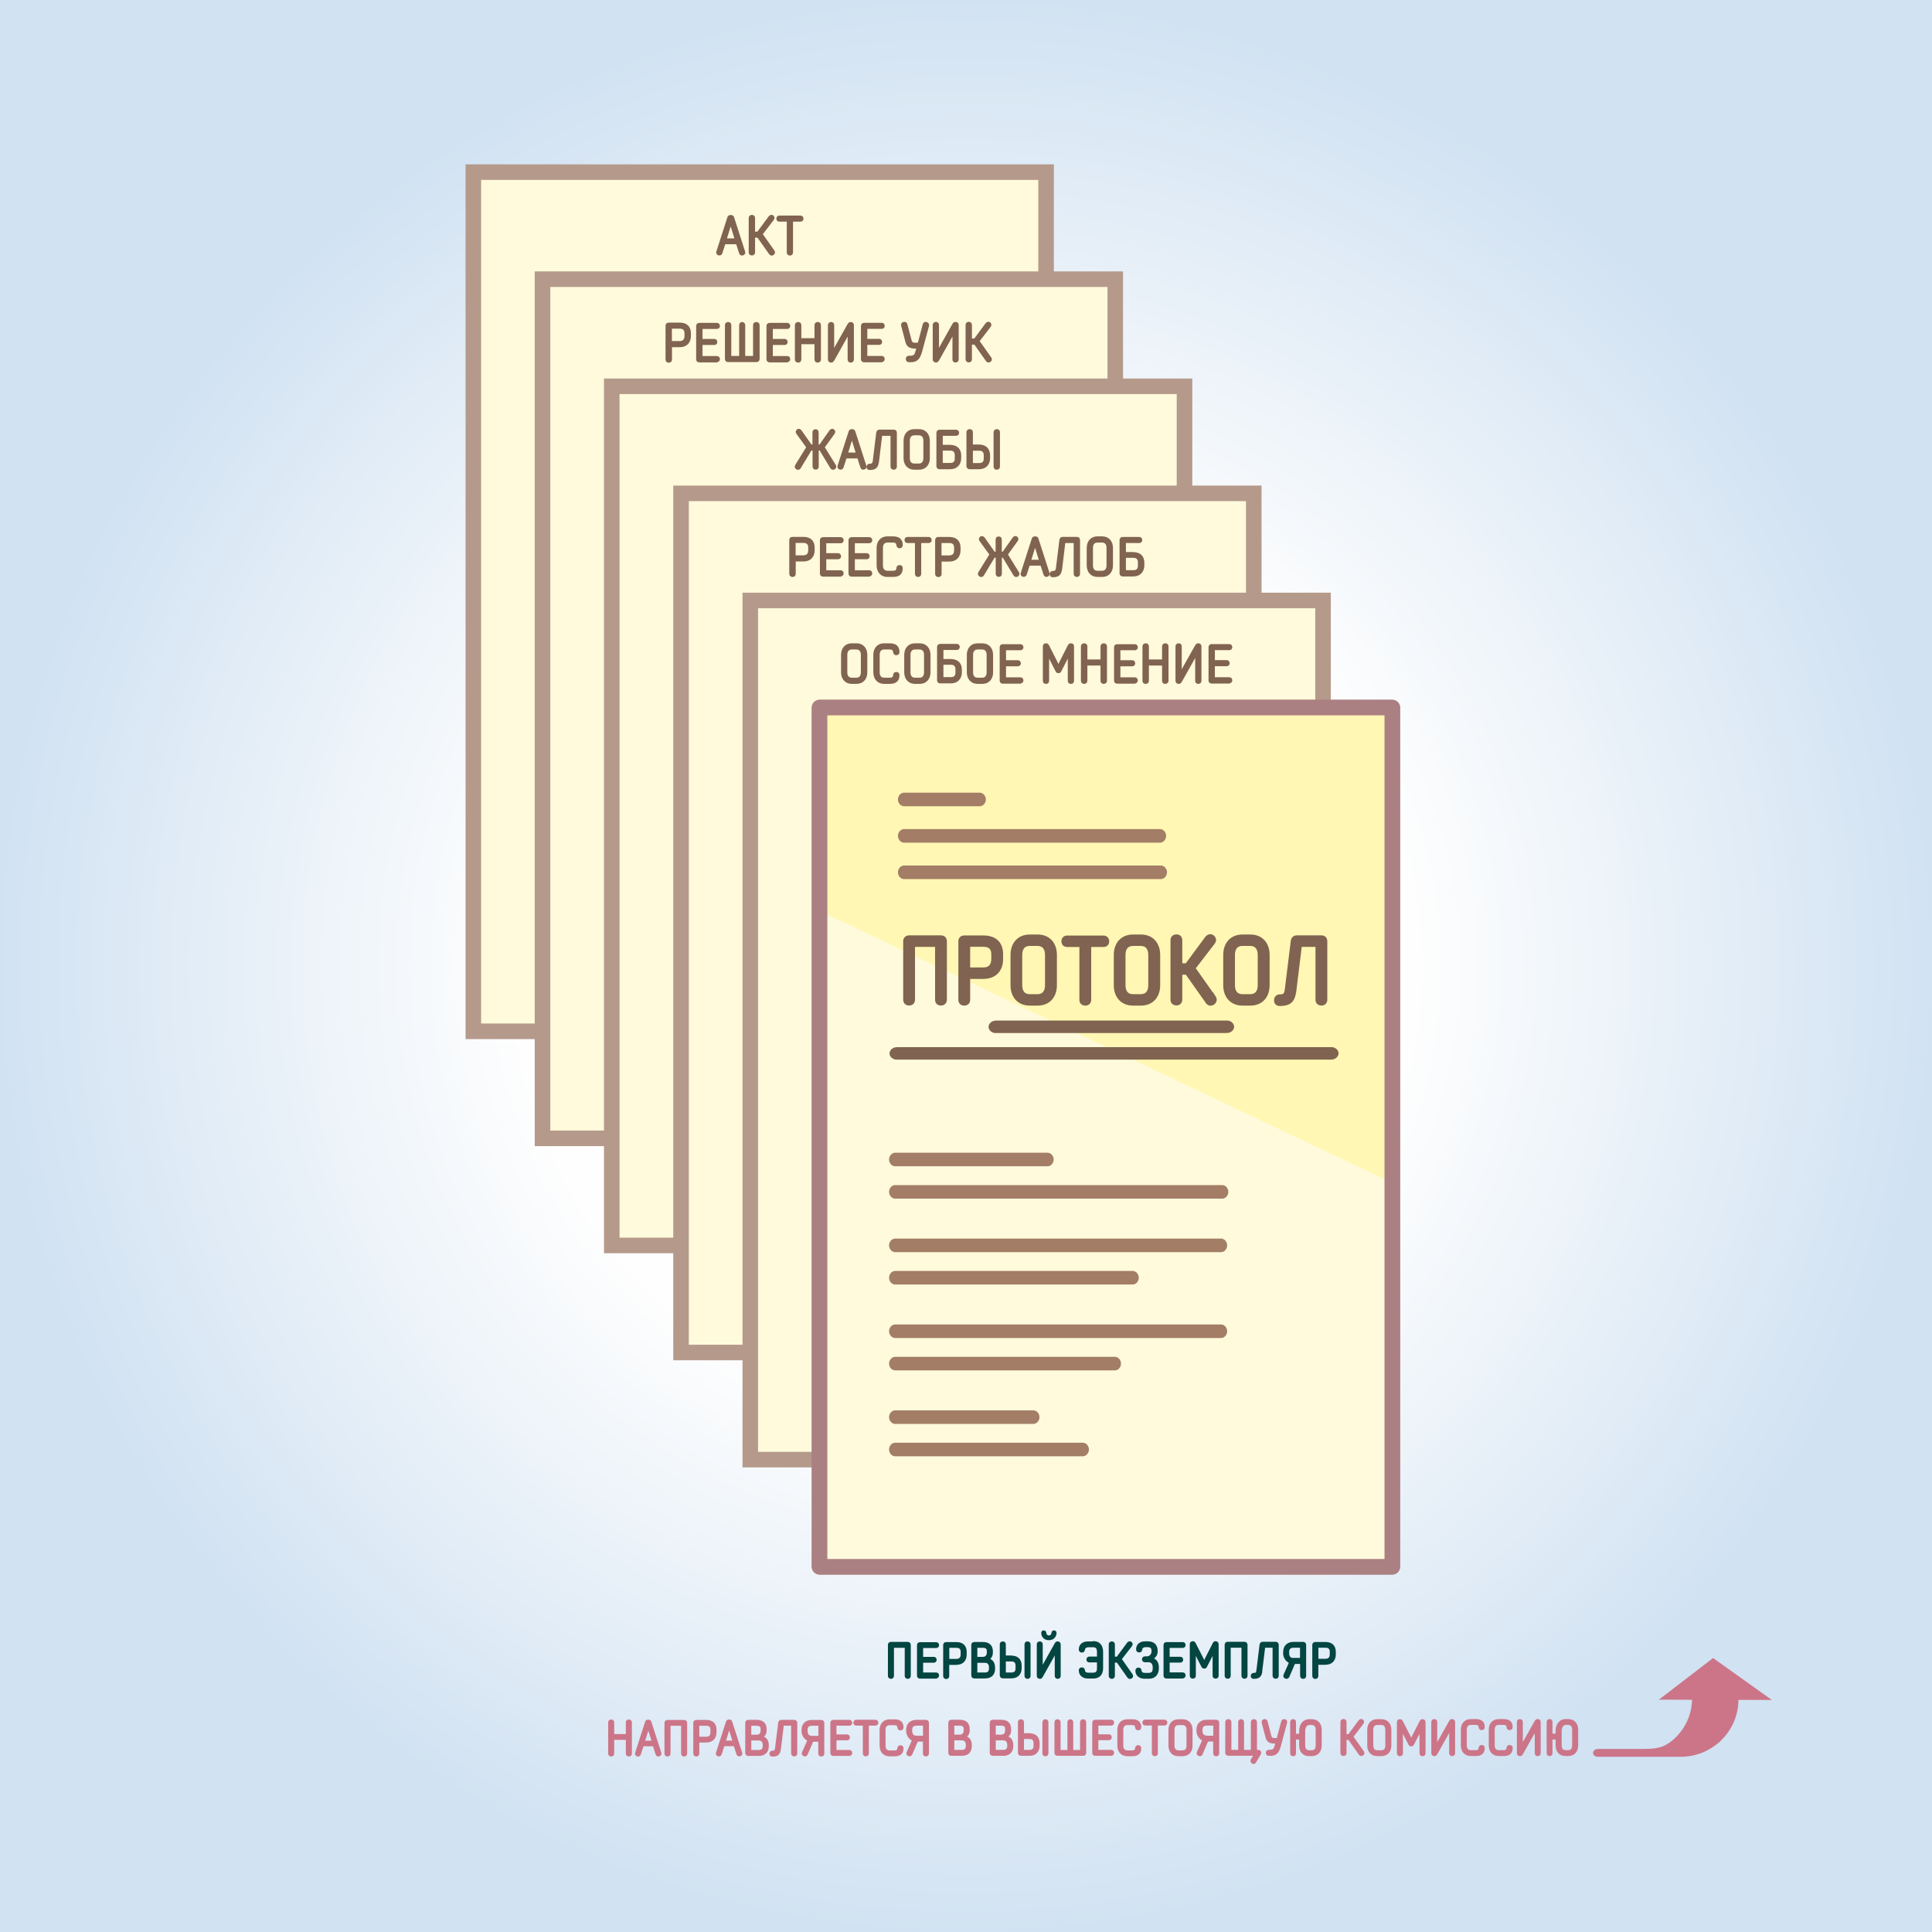 <?xml version="1.0" encoding="UTF-8"?>
<!DOCTYPE svg PUBLIC "-//W3C//DTD SVG 1.1//EN" "http://www.w3.org/Graphics/SVG/1.1/DTD/svg11.dtd">
<!-- Creator: CorelDRAW X6 -->
<svg xmlns="http://www.w3.org/2000/svg" xml:space="preserve" width="200mm" height="200mm" version="1.1" style="shape-rendering:geometricPrecision; text-rendering:geometricPrecision; image-rendering:optimizeQuality; fill-rule:evenodd; clip-rule:evenodd"
viewBox="0 0 20000 20000"
 xmlns:xlink="http://www.w3.org/1999/xlink">
 <rect x="0" y="0" width="20000" height="20000" fill="#333333" stroke="none"/>
 <defs>
  <style type="text/css">
   <![CDATA[
    .str2 {stroke:#806350;stroke-width:12.73}
    .str0 {stroke:#024541;stroke-width:14.52}
    .str6 {stroke:#CC7588;stroke-width:14.52}
    .str5 {stroke:#806350;stroke-width:30.27}
    .str4 {stroke:#CC7588;stroke-width:32.31}
    .str3 {stroke:#AB8082;stroke-width:161.1;stroke-linecap:round;stroke-linejoin:round}
    .str1 {stroke:#B59A8B;stroke-width:161.1}
    .fil7 {fill:none}
    .fil4 {fill:none;fill-rule:nonzero}
    .fil8 {fill:#CC7588}
    .fil6 {fill:#FFF7B3}
    .fil5 {fill:#FFFADB}
    .fil1 {fill:#024541;fill-rule:nonzero}
    .fil10 {fill:#CC7588;fill-rule:nonzero}
    .fil3 {fill:#806350;fill-rule:nonzero}
    .fil9 {fill:#A37D66;fill-rule:nonzero}
    .fil2 {fill:#FFFADB;fill-rule:nonzero}
    .fil0 {fill:url(#id0)}
   ]]>
  </style>
  <radialGradient id="id0" gradientUnits="objectBoundingBox" cx="50%" cy="50%" r="50%" fx="50%" fy="50%">
   <stop offset="0" style="stop-color:#FEFEFE"/>
   <stop offset="0.459" style="stop-color:#FEFEFE"/>
   <stop offset="1" style="stop-color:#D1E2F2"/>
  </radialGradient>
 </defs>
 <g id="Layer_x0020_1">
  <g id="_729719792">
   <polygon class="fil0" points="0,0 20000,0 20000,20000 0,20000 "/>
   <path class="fil1 str0" d="M9373 17051l0 297c0,12 7,24 24,24 17,0 24,-11 24,-24l0 -320c0,-12 -8,-24 -24,-24l-174 0c-17,0 -24,11 -24,24l0 320c0,12 8,24 24,24 17,0 24,-11 24,-24l0 -297 126 0zm318 316c12,0 23,-7 23,-23 0,-16 -11,-23 -23,-23l-142 0 0 -116 117 0c12,0 23,-7 23,-23 0,-16 -11,-23 -23,-23l-117 0 0 -106 142 0c12,0 23,-7 23,-23 0,-16 -11,-23 -23,-23l-167 0c-17,0 -24,11 -24,24l0 315c0,12 7,24 24,24l167 0zm129 -187l0 -129 81 0c36,0 51,18 51,49l0 26c0,32 -15,54 -51,54l-81 0zm81 47c67,0 99,-43 99,-100l0 -26c0,-58 -33,-95 -99,-95l-106 0c-17,0 -24,11 -24,24l0 320c0,12 7,24 24,24 17,0 24,-11 24,-24l0 -122 81 0zm209 -21l85 0c36,0 50,23 50,55l0 11c0,31 -14,49 -50,49l-85 0 0 -115zm0 -46l0 -109 63 0c35,0 50,12 50,43l0 12c0,31 -15,53 -50,53l-63 0zm183 100c0,-43 -19,-73 -57,-85 23,-14 35,-37 35,-68l0 -12c0,-58 -33,-90 -98,-90l-86 0c-18,0 -25,11 -25,24l0 315c0,12 7,24 25,24l109 0c66,0 98,-37 98,-95l0 -11zm368 88l0 -325c0,-12 -7,-24 -24,-24 -17,0 -24,11 -24,24l0 325c0,12 7,24 24,24 17,0 24,-11 24,-24zm-192 -203l-64 0 0 -122c0,-12 -7,-24 -24,-24 -17,0 -24,11 -24,24l0 320c0,12 7,24 25,24l88 0c67,0 99,-43 99,-100l0 -23c0,-58 -31,-98 -99,-98zm51 127c0,31 -14,49 -50,49l-65 0 0 -129 64 0c36,0 51,18 51,49l0 31 0 0zm338 -300c47,0 72,-34 72,-69 0,-11 -8,-18 -19,-18 -11,0 -18,7 -19,19 -2,19 -14,33 -34,33 -20,0 -32,-14 -34,-33 -1,-11 -8,-19 -19,-19 -11,0 -19,7 -19,18 0,36 25,69 72,69zm68 376c0,12 7,24 23,24 18,0 24,-11 24,-24l0 -325c0,-12 -7,-24 -25,-24 -10,0 -17,4 -24,18l-138 246 -1 0c1,-9 2,-22 2,-36l0 -204c0,-12 -7,-24 -23,-24 -18,0 -24,11 -24,24l0 325c0,12 7,24 25,24 10,0 17,-4 24,-18l138 -246 1 0c-1,9 -2,22 -2,36l0 204zm390 -349l-52 0c-53,0 -89,26 -89,77 0,12 7,24 25,24 17,0 22,-11 24,-24 3,-21 22,-31 44,-31l48 0c38,0 47,23 47,57l0 54 -86 0c-12,0 -23,8 -23,23 0,17 11,23 23,23l86 0 0 68c0,32 -9,53 -50,53l-48 0c-20,0 -39,-9 -41,-31 -1,-12 -7,-24 -24,-24 -18,0 -25,11 -25,24 0,49 37,77 90,77l52 0c66,0 95,-42 95,-99l0 -170c0,-57 -26,-104 -95,-104zm400 334l-111 -158 106 -137c9,-12 9,-25 -1,-34 -12,-11 -27,-6 -36,5l-109 148 -31 0 0 -134c0,-12 -7,-24 -24,-24 -18,0 -25,11 -25,24l0 325c0,12 7,24 25,24 17,0 24,-11 24,-24l0 -144 32 0 111 158c7,10 20,16 34,7 15,-10 13,-24 6,-35zm212 -239c0,31 -22,60 -57,60l-19 0c-12,0 -23,8 -23,23 0,17 11,23 23,23l38 0c36,0 50,28 50,60l0 12c0,32 -11,53 -50,53l-39 0c-20,0 -39,-9 -41,-31 -1,-12 -7,-24 -24,-24 -18,0 -25,11 -25,24 0,49 37,77 90,77l43 0c63,0 95,-43 95,-100l0 -12c0,-43 -20,-80 -60,-90 35,-16 48,-44 48,-76 0,-57 -28,-95 -97,-95l-23 0c-53,0 -89,26 -89,77 0,12 7,24 25,24 17,0 23,-11 24,-24 1,-21 22,-31 44,-31l19 0c35,0 48,15 48,49zm315 272c12,0 23,-7 23,-23 0,-16 -11,-23 -23,-23l-142 0 0 -116 117 0c12,0 23,-7 23,-23 0,-16 -11,-23 -23,-23l-117 0 0 -106 142 0c12,0 23,-7 23,-23 0,-16 -11,-23 -23,-23l-167 0c-17,0 -24,11 -24,24l0 315c0,12 7,24 24,24l167 0zm222 -162c-3,-10 -7,-20 -12,-30l-81 -159c-7,-15 -13,-18 -24,-18 -17,0 -24,11 -24,24l0 325c0,12 7,24 24,24 17,0 24,-11 24,-24l0 -200c0,-14 -1,-26 -2,-36l1 0 74 144c4,7 9,12 21,12 12,0 18,-5 21,-12l74 -144 1 0c-1,9 -2,22 -2,36l0 200c0,12 7,24 24,24 17,0 24,-11 24,-24l0 -325c0,-12 -7,-24 -24,-24 -11,0 -17,3 -24,18l-81 159c-5,10 -9,20 -12,30zm394 -154l0 297c0,12 7,24 24,24 17,0 24,-11 24,-24l0 -320c0,-12 -8,-24 -24,-24l-174 0c-17,0 -24,11 -24,24l0 320c0,12 8,24 24,24 17,0 24,-11 24,-24l0 -297 126 0zm200 251c4,-30 31,-251 31,-251l91 0 0 297c0,12 7,24 25,24 17,0 24,-11 24,-24l0 -320c0,-12 -7,-24 -24,-24l-135 0c-15,0 -23,10 -25,24 -2,15 -30,241 -32,261 -2,12 -3,20 -6,25 -5,10 -14,12 -29,12 -12,0 -24,8 -24,24 0,18 11,23 24,23 45,0 64,-15 74,-40 4,-10 6,-19 7,-33zm231 -187c0,37 22,80 62,96 -4,6 -7,12 -12,26 0,0 -40,91 -46,103 -5,11 -2,25 14,31 16,6 26,-2 32,-13 5,-12 60,-139 60,-139l66 0 0 130c0,12 7,24 24,24 17,0 24,-11 24,-24l0 -320c0,-12 -7,-24 -24,-24l-99 0c-66,0 -100,41 -100,95l0 15zm98 57c-36,0 -50,-25 -50,-57l0 -15c0,-28 15,-49 51,-49l76 0 0 120 -77 0zm253 8l0 -129 81 0c36,0 51,18 51,49l0 26c0,32 -15,54 -51,54l-81 0zm81 47c67,0 99,-43 99,-100l0 -26c0,-58 -33,-95 -99,-95l-106 0c-17,0 -24,11 -24,24l0 320c0,12 7,24 24,24 17,0 24,-11 24,-24l0 -122 81 0z"/>
   <path class="fil2 str1" d="M10829 1782l0 8894c-2221,0 -3709,0 -5929,0l0 -8894 5929 0z"/>
   <path class="fil2 str1" d="M11545 2890l0 8894c-2221,0 -3709,0 -5929,0l0 -8894 5929 0z"/>
   <path class="fil3 str2" d="M6949 3537l0 -141 88 0c39,0 55,20 55,54l0 28c0,35 -16,59 -55,59l-88 0zm88 51c73,0 109,-48 109,-110l0 -28c0,-63 -36,-104 -109,-104l-115 0c-18,0 -26,12 -26,26l0 350c0,14 8,26 27,26 19,0 27,-12 27,-26l0 -134 88 0zm384 154c13,0 25,-7 25,-25 0,-17 -12,-25 -25,-25l-155 0 0 -127 128 0c13,0 25,-7 25,-25 0,-17 -12,-25 -25,-25l-128 0 0 -116 155 0c13,0 25,-7 25,-25 0,-17 -12,-25 -25,-25l-182 0c-18,0 -26,12 -26,26l0 344c0,14 8,26 26,26l182 0zm408 -402c-19,0 -27,12 -27,26l0 325 -94 0 0 -325c0,-14 -9,-26 -26,-26 -16,0 -24,13 -24,26l0 325 -94 0 0 -325c0,-14 -8,-26 -27,-26 -18,0 -26,12 -26,26l0 350c0,14 8,26 26,26l294 0c18,0 26,-12 26,-26l0 -350c0,-14 -8,-26 -26,-26zm320 402c13,0 25,-7 25,-25 0,-17 -12,-25 -25,-25l-155 0 0 -127 128 0c13,0 25,-7 25,-25 0,-17 -12,-25 -25,-25l-128 0 0 -116 155 0c13,0 25,-7 25,-25 0,-17 -12,-25 -25,-25l-182 0c-18,0 -26,12 -26,26l0 344c0,14 8,26 26,26l182 0zm343 -376c0,-14 -8,-26 -27,-26 -19,0 -27,12 -27,26l0 141 -149 0 0 -141c0,-14 -7,-26 -27,-26 -18,0 -27,12 -27,26l0 355c0,14 8,26 27,26 19,0 27,-12 27,-26l0 -164 149 0 0 164c0,14 7,26 27,26 18,0 27,-12 27,-26l0 -355zm289 355c0,14 7,26 25,26 19,0 27,-12 27,-26l0 -355c0,-14 -8,-26 -27,-26 -11,0 -18,4 -27,19l-151 269 -1 0c1,-10 2,-24 2,-39l0 -223c0,-14 -7,-26 -25,-26 -19,0 -27,12 -27,26l0 355c0,14 8,26 27,26 11,0 18,-4 27,-19l151 -269 1 0c-1,10 -2,24 -2,39l0 223zm346 20c13,0 25,-7 25,-25 0,-17 -12,-25 -25,-25l-155 0 0 -127 128 0c13,0 25,-7 25,-25 0,-17 -12,-25 -25,-25l-128 0 0 -116 155 0c13,0 25,-7 25,-25 0,-17 -12,-25 -25,-25l-182 0c-18,0 -26,12 -26,26l0 344c0,14 8,26 26,26l182 0zm463 -401c-18,-5 -28,6 -32,19 0,0 -27,107 -51,195 -4,0 -22,0 -41,0 -20,0 -31,-13 -34,-25 -7,-29 -45,-171 -45,-171 -3,-13 -14,-23 -32,-19 -19,5 -23,19 -20,32 0,0 33,127 43,164 10,39 28,67 96,67 8,0 18,-1 18,-1l2 0c-9,33 -18,58 -20,63 -7,18 -28,25 -44,25l-21 0c-15,0 -26,10 -26,27 0,18 12,27 26,27l21 0c37,0 72,-12 92,-57 9,-20 11,-25 18,-50 7,-25 71,-263 71,-263 3,-13 -1,-27 -19,-32zm276 380c0,14 7,26 25,26 19,0 27,-12 27,-26l0 -355c0,-14 -8,-26 -27,-26 -11,0 -18,4 -27,19l-151 269 -1 0c1,-10 2,-24 2,-39l0 -223c0,-14 -7,-26 -25,-26 -19,0 -27,12 -27,26l0 355c0,14 8,26 27,26 11,0 18,-4 27,-19l151 -269 1 0c-1,10 -2,24 -2,39l0 223zm390 -16l-122 -173 115 -150c10,-13 10,-27 -1,-37 -14,-12 -30,-6 -40,6l-119 161 -34 0 0 -147c0,-14 -8,-26 -26,-26 -19,0 -27,12 -27,26l0 355c0,14 8,26 27,26 18,0 26,-12 26,-26l0 -158 35 0 122 173c7,11 22,18 37,7 16,-11 15,-27 7,-38z"/>
   <path class="fil2 str1" d="M12262 3999l0 8894c-2221,0 -3709,0 -5929,0l0 -8894 5929 0z"/>
   <path class="fil3 str2" d="M8646 4816l-115 -186 102 -141c10,-13 10,-28 -2,-37 -14,-12 -30,-6 -39,7l-105 149 -19 0 0 -132c0,-14 -7,-26 -25,-26 -19,0 -26,12 -26,26l0 132 -20 0 -105 -149c-9,-12 -25,-19 -39,-7 -12,10 -12,24 -2,37l102 141 -115 186c-7,12 -7,27 10,37 15,9 29,2 36,-10l112 -186 22 0 0 172c0,14 7,26 26,26 18,0 25,-12 25,-26l0 -172 20 0 112 186c6,11 20,19 36,10 16,-10 16,-25 10,-37zm235 -77l32 99c5,14 18,22 33,16 15,-5 21,-19 16,-32l-114 -354c-4,-12 -11,-19 -27,-19l-3 0c-16,0 -23,7 -27,19l-114 354c-5,14 2,27 16,32 15,5 28,-3 33,-16l32 -99 123 0zm-70 -171c4,-12 6,-19 8,-32l1 0c3,14 5,20 8,32l38 123 -94 0 38 -123zm282 211c4,-32 33,-274 33,-274l99 0 0 325c0,14 8,26 27,26 18,0 26,-12 26,-26l0 -350c0,-14 -8,-26 -26,-26l-148 0c-16,0 -25,11 -27,26 -2,16 -32,264 -35,286 -2,13 -3,22 -7,27 -6,11 -15,14 -32,14 -14,0 -26,8 -26,27 0,19 12,25 26,25 49,0 70,-16 81,-44 4,-11 6,-21 8,-36zm319 -217c0,-35 15,-62 54,-62l45 0c39,0 54,27 54,62l0 181c0,35 -15,62 -54,62l-45 0c-39,0 -54,-27 -54,-62l0 -181zm207 0c0,-62 -36,-113 -107,-113l-45 0c-72,0 -107,51 -107,113l0 181c0,62 36,113 107,113l45 0c72,0 107,-51 107,-113l0 -181zm216 49l-82 0 0 -106 144 0c13,0 25,-7 25,-25 0,-17 -12,-25 -25,-25l-170 0c-19,0 -27,12 -27,26l0 344c0,14 8,26 27,26l108 0c73,0 109,-48 109,-110l0 -25c0,-63 -36,-104 -109,-104zm55 135c0,34 -15,53 -54,53l-83 0 0 -141 82 0c39,0 55,20 55,54l0 34zm455 84l0 -355c0,-14 -7,-26 -26,-26 -18,0 -27,12 -27,26l0 355c0,14 7,26 26,26 18,0 27,-12 27,-26zm-210 -222l-70 0 0 -133c0,-14 -8,-26 -27,-26 -19,0 -27,12 -27,26l0 350c0,14 8,26 27,26l96 0c73,0 109,-48 109,-110l0 -25c0,-63 -34,-108 -109,-108zm55 139c0,34 -15,53 -54,53l-71 0 0 -141 70 0c39,0 55,20 55,54l0 34 0 0z"/>
   <path class="fil2 str1" d="M12979 5107l0 8894c-2221,0 -3709,0 -5929,0l0 -8894 5929 0z"/>
   <path class="fil3 str2" d="M8230 5755l0 -141 88 0c39,0 55,20 55,54l0 28c0,35 -16,59 -55,59l-88 0zm88 51c73,0 109,-48 109,-110l0 -28c0,-63 -36,-104 -109,-104l-115 0c-18,0 -26,12 -26,26l0 350c0,14 8,26 27,26 19,0 27,-12 27,-26l0 -134 88 0zm384 154c13,0 25,-7 25,-25 0,-17 -12,-25 -25,-25l-155 0 0 -127 128 0c13,0 25,-7 25,-25 0,-17 -12,-25 -25,-25l-128 0 0 -116 155 0c13,0 25,-7 25,-25 0,-17 -12,-25 -25,-25l-182 0c-18,0 -26,12 -26,26l0 344c0,14 8,26 26,26l182 0zm296 0c13,0 25,-7 25,-25 0,-17 -12,-25 -25,-25l-155 0 0 -127 128 0c13,0 25,-7 25,-25 0,-17 -12,-25 -25,-25l-128 0 0 -116 155 0c13,0 25,-7 25,-25 0,-17 -12,-25 -25,-25l-182 0c-18,0 -26,12 -26,26l0 344c0,14 8,26 26,26l182 0zm190 -45c-39,0 -54,-27 -54,-62l0 -181c0,-35 15,-62 54,-62l58 0c24,0 37,10 40,33 1,14 8,26 26,26 19,0 27,-12 27,-26 0,-59 -35,-84 -93,-84l-58 0c-72,0 -107,51 -107,113l0 181c0,62 36,113 107,113l58 0c58,0 93,-25 93,-84 0,-14 -8,-26 -27,-26 -18,0 -25,12 -26,26 -2,24 -15,33 -40,33l-58 0zm315 51c19,0 27,-12 27,-26l0 -325 83 0c13,0 25,-7 25,-25 0,-17 -12,-25 -25,-25l-218 0c-13,0 -25,8 -25,25 0,18 12,25 25,25l83 0 0 325c0,14 8,26 27,26zm237 -210l0 -141 88 0c39,0 55,20 55,54l0 28c0,35 -16,59 -55,59l-88 0zm88 51c73,0 109,-48 109,-110l0 -28c0,-63 -36,-104 -109,-104l-115 0c-18,0 -26,12 -26,26l0 350c0,14 8,26 27,26 19,0 27,-12 27,-26l0 -134 88 0zm714 119l-115 -186 102 -141c10,-13 10,-28 -2,-37 -14,-12 -30,-6 -39,7l-105 149 -19 0 0 -132c0,-14 -7,-26 -25,-26 -19,0 -26,12 -26,26l0 132 -20 0 -105 -149c-9,-12 -25,-19 -39,-7 -12,10 -12,24 -2,37l102 141 -115 186c-7,12 -7,27 10,37 15,9 29,2 36,-10l112 -186 22 0 0 172c0,14 7,26 26,26 18,0 25,-12 25,-26l0 -172 20 0 112 186c6,11 20,19 36,10 16,-10 16,-25 10,-37zm235 -77l32 99c5,14 18,22 33,16 15,-5 21,-19 16,-32l-114 -354c-4,-12 -11,-19 -27,-19l-3 0c-16,0 -23,7 -27,19l-114 354c-5,14 2,27 16,32 15,5 28,-3 33,-16l32 -99 123 0zm-70 -171c4,-12 6,-19 8,-32l1 0c3,14 5,20 8,32l38 123 -94 0 38 -123zm282 211c4,-32 33,-274 33,-274l99 0 0 325c0,14 8,26 27,26 18,0 26,-12 26,-26l0 -350c0,-14 -8,-26 -26,-26l-148 0c-16,0 -25,11 -27,26 -2,16 -32,264 -35,286 -2,13 -3,22 -7,27 -6,11 -15,14 -32,14 -14,0 -26,8 -26,27 0,19 12,25 26,25 49,0 70,-16 81,-44 4,-11 6,-21 8,-36zm319 -217c0,-35 15,-62 54,-62l45 0c39,0 54,27 54,62l0 181c0,35 -15,62 -54,62l-45 0c-39,0 -54,-27 -54,-62l0 -181zm207 0c0,-62 -36,-113 -107,-113l-45 0c-72,0 -107,51 -107,113l0 181c0,62 36,113 107,113l45 0c72,0 107,-51 107,-113l0 -181zm216 49l-82 0 0 -106 144 0c13,0 25,-7 25,-25 0,-17 -12,-25 -25,-25l-170 0c-19,0 -27,12 -27,26l0 344c0,14 8,26 27,26l108 0c73,0 109,-48 109,-110l0 -25c0,-63 -36,-104 -109,-104zm55 135c0,34 -15,53 -54,53l-83 0 0 -141 82 0c39,0 55,20 55,54l0 34z"/>
   <path class="fil2 str1" d="M13696 6216l0 8894c-2221,0 -3709,0 -5929,0l0 -8894 5929 0z"/>
   <path class="fil3 str2" d="M8765 6779c0,-35 15,-62 54,-62l45 0c39,0 54,27 54,62l0 181c0,35 -15,62 -54,62l-45 0c-39,0 -54,-27 -54,-62l0 -181zm207 0c0,-62 -36,-113 -107,-113l-45 0c-72,0 -107,51 -107,113l0 181c0,62 36,113 107,113l45 0c72,0 107,-51 107,-113l0 -181zm182 243c-39,0 -54,-27 -54,-62l0 -181c0,-35 15,-62 54,-62l58 0c24,0 37,10 40,33 1,14 8,26 26,26 19,0 27,-12 27,-26 0,-59 -35,-84 -93,-84l-58 0c-72,0 -107,51 -107,113l0 181c0,62 36,113 107,113l58 0c58,0 93,-25 93,-84 0,-14 -8,-26 -27,-26 -18,0 -25,12 -26,26 -2,24 -15,33 -40,33l-58 0zm265 -243c0,-35 15,-62 54,-62l45 0c39,0 54,27 54,62l0 181c0,35 -15,62 -54,62l-45 0c-39,0 -54,-27 -54,-62l0 -181zm207 0c0,-62 -36,-113 -107,-113l-45 0c-72,0 -107,51 -107,113l0 181c0,62 36,113 107,113l45 0c72,0 107,-51 107,-113l0 -181zm216 49l-82 0 0 -106 144 0c13,0 25,-7 25,-25 0,-17 -12,-25 -25,-25l-170 0c-19,0 -27,12 -27,26l0 344c0,14 8,26 27,26l108 0c73,0 109,-48 109,-110l0 -25c0,-63 -36,-104 -109,-104zm55 135c0,34 -15,53 -54,53l-83 0 0 -141 82 0c39,0 55,20 55,54l0 34zm170 -184c0,-35 15,-62 54,-62l45 0c39,0 54,27 54,62l0 181c0,35 -15,62 -54,62l-45 0c-39,0 -54,-27 -54,-62l0 -181zm207 0c0,-62 -36,-113 -107,-113l-45 0c-72,0 -107,51 -107,113l0 181c0,62 36,113 107,113l45 0c72,0 107,-51 107,-113l0 -181zm289 289c13,0 25,-7 25,-25 0,-17 -12,-25 -25,-25l-155 0 0 -127 128 0c13,0 25,-7 25,-25 0,-17 -12,-25 -25,-25l-128 0 0 -116 155 0c13,0 25,-7 25,-25 0,-17 -12,-25 -25,-25l-182 0c-18,0 -26,12 -26,26l0 344c0,14 8,26 26,26l182 0zm394 -177c-3,-11 -8,-22 -14,-32l-88 -174c-8,-16 -15,-19 -27,-19 -19,0 -26,12 -26,26l0 355c0,14 7,26 26,26 19,0 26,-12 26,-26l0 -218c0,-15 -1,-29 -2,-39l1 0 81 158c4,8 10,14 23,14 14,0 19,-6 23,-14l81 -158 1 0c-1,10 -2,24 -2,39l0 218c0,14 7,26 26,26 19,0 26,-12 26,-26l0 -355c0,-14 -7,-26 -26,-26 -12,0 -19,3 -27,19l-88 174c-6,11 -10,22 -14,32zm496 -199c0,-14 -8,-26 -27,-26 -19,0 -27,12 -27,26l0 141 -149 0 0 -141c0,-14 -7,-26 -27,-26 -18,0 -27,12 -27,26l0 355c0,14 8,26 27,26 19,0 27,-12 27,-26l0 -164 149 0 0 164c0,14 7,26 27,26 18,0 27,-12 27,-26l0 -355zm294 376c13,0 25,-7 25,-25 0,-17 -12,-25 -25,-25l-155 0 0 -127 128 0c13,0 25,-7 25,-25 0,-17 -12,-25 -25,-25l-128 0 0 -116 155 0c13,0 25,-7 25,-25 0,-17 -12,-25 -25,-25l-182 0c-18,0 -26,12 -26,26l0 344c0,14 8,26 26,26l182 0zm343 -376c0,-14 -8,-26 -27,-26 -19,0 -27,12 -27,26l0 141 -149 0 0 -141c0,-14 -7,-26 -27,-26 -18,0 -27,12 -27,26l0 355c0,14 8,26 27,26 19,0 27,-12 27,-26l0 -164 149 0 0 164c0,14 7,26 27,26 18,0 27,-12 27,-26l0 -355zm289 355c0,14 7,26 25,26 19,0 27,-12 27,-26l0 -355c0,-14 -8,-26 -27,-26 -11,0 -18,4 -27,19l-151 269 -1 0c1,-10 2,-24 2,-39l0 -223c0,-14 -7,-26 -25,-26 -19,0 -27,12 -27,26l0 355c0,14 8,26 27,26 11,0 18,-4 27,-19l151 -269 1 0c-1,10 -2,24 -2,39l0 223zm346 20c13,0 25,-7 25,-25 0,-17 -12,-25 -25,-25l-155 0 0 -127 128 0c13,0 25,-7 25,-25 0,-17 -12,-25 -25,-25l-128 0 0 -116 155 0c13,0 25,-7 25,-25 0,-17 -12,-25 -25,-25l-182 0c-18,0 -26,12 -26,26l0 344c0,14 8,26 26,26l182 0z"/>
   <path class="fil4 str3" d="M14413 7325l0 8894c-2221,0 -3709,0 -5929,0l0 -8894 5929 0z"/>
   <path class="fil5" d="M14413 7325l0 8894c-2221,0 -3709,0 -5929,0l0 -8894 5929 0z"/>
   <path class="fil6" d="M8484 7325l5929 0 0 4920 -5929 -2817c10,-291 0,-1908 0,-2102z"/>
   <path class="fil7 str3" d="M14413 7325l0 8894c-2221,0 -3709,0 -5929,0l0 -8894 5929 0z"/>
   <path class="fil3 str2" d="M7626 2522l32 99c5,14 18,22 33,16 15,-5 21,-19 16,-32l-114 -354c-4,-12 -11,-19 -27,-19l-3 0c-16,0 -23,7 -27,19l-114 354c-5,14 2,27 16,32 15,5 28,-3 33,-16l32 -99 123 0zm-70 -171c4,-12 6,-19 8,-32l1 0c3,14 5,20 8,32l38 123 -94 0 38 -123zm455 246l-122 -173 115 -150c10,-13 10,-27 -1,-37 -14,-12 -30,-6 -40,6l-119 161 -34 0 0 -147c0,-14 -8,-26 -26,-26 -19,0 -27,12 -27,26l0 355c0,14 8,26 27,26 18,0 26,-12 26,-26l0 -158 35 0 122 173c7,11 22,18 37,7 16,-11 15,-27 7,-38zm165 42c19,0 27,-12 27,-26l0 -325 83 0c13,0 25,-7 25,-25 0,-17 -12,-25 -25,-25l-218 0c-13,0 -25,8 -25,25 0,18 12,25 25,25l83 0 0 325c0,14 8,26 27,26z"/>
   <path class="fil8 str4" d="M17810 18001c116,-116 173,-268 170,-420l312 1 -558 -398 -514 395 312 1 0 0c1,150 -56,299 -170,413 -135,135 -239,128 -412,128l-408 0c-47,0 -46,49 -1,49l858 0c149,0 298,-57 411,-170z"/>
   <path class="fil3 str5" d="M9695 9787l0 562c0,24 13,45 46,45 31,0 46,-22 46,-45l0 -606c0,-23 -15,-45 -46,-45l-330 0c-31,0 -46,22 -46,45l0 606c0,24 15,45 46,45 32,0 46,-22 46,-45l0 -562 238 0zm333 243l0 -244 153 0c68,0 96,34 96,93l0 49c0,60 -28,102 -96,102l-153 0zm153 88c126,0 188,-82 188,-190l0 -49c0,-110 -62,-180 -188,-180l-200 0c-31,0 -45,22 -45,45l0 606c0,24 14,45 46,45 32,0 46,-22 46,-45l0 -231 153 0zm386 -233c0,-61 26,-108 94,-108l78 0c68,0 94,47 94,108l0 314c0,61 -26,108 -94,108l-78 0c-68,0 -94,-47 -94,-108l0 -314zm359 0c0,-108 -62,-196 -186,-196l-78 0c-124,0 -186,88 -186,196l0 314c0,108 62,196 186,196l78 0c124,0 186,-88 186,-196l0 -314zm309 510c32,0 46,-22 46,-45l0 -562 143 0c23,0 43,-13 43,-44 0,-29 -21,-44 -43,-44l-378 0c-23,0 -43,15 -43,44 0,31 21,44 43,44l143 0 0 562c0,24 14,45 46,45zm401 -510c0,-61 26,-108 94,-108l78 0c68,0 94,47 94,108l0 314c0,61 -26,108 -94,108l-78 0c-68,0 -94,-47 -94,-108l0 -314zm359 0c0,-108 -62,-196 -186,-196l-78 0c-124,0 -186,88 -186,196l0 314c0,108 62,196 186,196l78 0c124,0 186,-88 186,-196l0 -314zm576 437l-211 -299 200 -260c18,-23 18,-47 -2,-65 -24,-22 -52,-11 -69,10l-206 279 -59 0 0 -254c0,-24 -14,-45 -45,-45 -33,0 -47,22 -47,45l0 615c0,24 14,45 47,45 31,0 45,-22 45,-45l0 -273 60 0 211 299c13,20 37,30 64,13 27,-20 25,-46 12,-66zm198 -437c0,-61 26,-108 94,-108l78 0c68,0 94,47 94,108l0 314c0,61 -26,108 -94,108l-78 0c-68,0 -94,-47 -94,-108l0 -314zm359 0c0,-108 -62,-196 -186,-196l-78 0c-124,0 -186,88 -186,196l0 314c0,108 62,196 186,196l78 0c124,0 186,-88 186,-196l0 -314zm276 376c7,-56 58,-474 58,-474l171 0 0 562c0,24 14,45 47,45 31,0 45,-22 45,-45l0 -606c0,-23 -14,-45 -45,-45l-256 0c-28,0 -44,19 -47,45 -3,28 -56,457 -61,495 -3,23 -6,37 -12,47 -10,19 -26,24 -55,24 -24,0 -45,15 -45,46 0,33 22,44 45,44 85,0 121,-27 140,-76 7,-19 11,-36 14,-62z"/>
   <g>
    <path class="fil9" d="M9360 8206l0 140 -3 0 -3 0 -3 0 -3 -1 -3 -1 -3 -1 -3 -1 -3 -1 -3 -1 -3 -2 -3 -2 -3 -2 -3 -2 -2 -2 -2 -2 -2 -2 -2 -2 -2 -3 -2 -3 -2 -3 -2 -3 -2 -3 -1 -3 -1 -3 -1 -3 -1 -3 -1 -3 -1 -3 -1 -3 0 -4 0 -4 0 -4 0 -4 0 -4 0 -4 1 -3 1 -3 1 -3 1 -3 1 -3 1 -3 1 -3 2 -3 2 -3 2 -3 2 -3 2 -3 2 -2 2 -2 2 -2 2 -2 3 -2 3 -2 3 -2 3 -2 3 -1 3 -1 3 -1 3 -1 3 -1 3 -1 3 0 3 0 3 0zm781 140l-781 0 0 -140 781 0 0 140zm0 0l0 -140 3 0 3 0 3 0 3 1 3 1 3 1 3 1 3 1 3 1 3 2 3 2 3 2 3 2 2 2 2 2 2 2 2 2 2 3 2 3 2 3 2 3 2 3 1 3 1 3 1 3 1 3 1 3 1 3 1 3 0 4 0 4 0 4 0 4 0 4 0 4 -1 3 -1 3 -1 3 -1 3 -1 3 -1 3 -1 3 -2 3 -2 3 -2 3 -2 3 -2 3 -2 2 -2 2 -2 2 -2 2 -3 2 -3 2 -3 2 -3 2 -3 1 -3 1 -3 1 -3 1 -3 1 -3 1 -3 0 -3 0 -3 0zm-781 614l0 140 -3 0 -3 0 -3 0 -3 -1 -3 -1 -3 -1 -3 -1 -3 -1 -3 -1 -3 -2 -3 -2 -3 -2 -3 -2 -2 -2 -2 -2 -2 -2 -2 -2 -2 -3 -2 -3 -2 -3 -2 -3 -2 -3 -1 -3 -1 -3 -1 -3 -1 -3 -1 -3 -1 -3 -1 -3 0 -4 0 -4 0 -4 0 -4 0 -4 0 -4 1 -3 1 -3 1 -3 1 -3 1 -3 1 -3 1 -3 2 -3 2 -3 2 -3 2 -3 2 -3 2 -2 2 -2 2 -2 2 -2 3 -2 3 -2 3 -2 3 -2 3 -1 3 -1 3 -1 3 -1 3 -1 3 -1 3 0 3 0 3 0zm2656 140l-2656 0 0 -140 2656 0 0 140zm0 0l0 -140 3 0 3 0 3 0 3 1 3 1 3 1 3 1 3 1 3 1 3 2 3 2 3 2 3 2 2 2 2 2 2 2 2 2 2 3 2 3 2 3 2 3 2 3 1 3 1 3 1 3 1 3 1 3 1 3 1 3 0 4 0 4 0 4 0 4 0 4 0 4 -1 3 -1 3 -1 3 -1 3 -1 3 -1 3 -1 3 -2 3 -2 3 -2 3 -2 3 -2 3 -2 2 -2 2 -2 2 -2 2 -3 2 -3 2 -3 2 -3 2 -3 1 -3 1 -3 1 -3 1 -3 1 -3 1 -3 0 -3 0 -3 0zm-2656 -517l0 140 -3 0 -3 0 -3 0 -3 -1 -3 -1 -3 -1 -3 -1 -3 -1 -3 -1 -3 -2 -3 -2 -3 -2 -3 -2 -2 -2 -2 -2 -2 -2 -2 -2 -2 -3 -2 -3 -2 -3 -2 -3 -2 -3 -1 -3 -1 -3 -1 -3 -1 -3 -1 -3 -1 -3 -1 -3 0 -4 0 -4 0 -4 0 -4 0 -4 0 -4 1 -3 1 -3 1 -3 1 -3 1 -3 1 -3 1 -3 2 -3 2 -3 2 -3 2 -3 2 -3 2 -2 2 -2 2 -2 2 -2 3 -2 3 -2 3 -2 3 -2 3 -1 3 -1 3 -1 3 -1 3 -1 3 -1 3 0 3 0 3 0zm2647 140l-2647 0 0 -140 2647 0 0 140zm0 0l0 -140 3 0 3 0 3 0 3 1 3 1 3 1 3 1 3 1 3 1 3 2 3 2 3 2 3 2 2 2 2 2 2 2 2 2 2 3 2 3 2 3 2 3 2 3 1 3 1 3 1 3 1 3 1 3 1 3 1 3 0 4 0 4 0 4 0 4 0 4 0 4 -1 3 -1 3 -1 3 -1 3 -1 3 -1 3 -1 3 -2 3 -2 3 -2 3 -2 3 -2 3 -2 2 -2 2 -2 2 -2 2 -3 2 -3 2 -3 2 -3 2 -3 1 -3 1 -3 1 -3 1 -3 1 -3 1 -3 0 -3 0 -3 0z"/>
   </g>
   <g>
    <path class="fil9" d="M9268 11933l0 140 -3 0 -3 0 -3 0 -3 -1 -3 -1 -3 -1 -3 -1 -3 -1 -3 -1 -3 -2 -3 -2 -3 -2 -3 -2 -2 -2 -2 -2 -2 -2 -2 -2 -2 -3 -2 -3 -2 -3 -2 -3 -2 -3 -1 -3 -1 -3 -1 -3 -1 -3 -1 -3 -1 -3 -1 -3 0 -4 0 -4 0 -4 0 -4 0 -4 0 -4 1 -3 1 -3 1 -3 1 -3 1 -3 1 -3 1 -3 2 -3 2 -3 2 -3 2 -3 2 -3 2 -2 2 -2 2 -2 2 -2 3 -2 3 -2 3 -2 3 -2 3 -1 3 -1 3 -1 3 -1 3 -1 3 -1 3 0 3 0 3 0zm1575 140l-1575 0 0 -140 1575 0 0 140zm0 0l0 -140 3 0 3 0 3 0 3 1 3 1 3 1 3 1 3 1 3 1 3 2 3 2 3 2 3 2 2 2 2 2 2 2 2 2 2 3 2 3 2 3 2 3 2 3 1 3 1 3 1 3 1 3 1 3 1 3 1 3 0 4 0 4 0 4 0 4 0 4 0 4 -1 3 -1 3 -1 3 -1 3 -1 3 -1 3 -1 3 -2 3 -2 3 -2 3 -2 3 -2 3 -2 2 -2 2 -2 2 -2 2 -3 2 -3 2 -3 2 -3 2 -3 1 -3 1 -3 1 -3 1 -3 1 -3 1 -3 0 -3 0 -3 0zm-1575 2527l0 140 -3 0 -3 0 -3 0 -3 -1 -3 -1 -3 -1 -3 -1 -3 -1 -3 -1 -3 -2 -3 -2 -3 -2 -3 -2 -2 -2 -2 -2 -2 -2 -2 -2 -2 -3 -2 -3 -2 -3 -2 -3 -2 -3 -1 -3 -1 -3 -1 -3 -1 -3 -1 -3 -1 -3 -1 -3 0 -4 0 -4 0 -4 0 -4 0 -4 0 -4 1 -3 1 -3 1 -3 1 -3 1 -3 1 -3 1 -3 2 -3 2 -3 2 -3 2 -3 2 -3 2 -2 2 -2 2 -2 2 -2 3 -2 3 -2 3 -2 3 -2 3 -1 3 -1 3 -1 3 -1 3 -1 3 -1 3 0 3 0 3 0zm1428 140l-1428 0 0 -140 1428 0 0 140zm0 0l0 -140 3 0 3 0 3 0 3 1 3 1 3 1 3 1 3 1 3 1 3 2 3 2 3 2 3 2 2 2 2 2 2 2 2 2 2 3 2 3 2 3 2 3 2 3 1 3 1 3 1 3 1 3 1 3 1 3 1 3 0 4 0 4 0 4 0 4 0 4 0 4 -1 3 -1 3 -1 3 -1 3 -1 3 -1 3 -1 3 -2 3 -2 3 -2 3 -2 3 -2 3 -2 2 -2 2 -2 2 -2 2 -3 2 -3 2 -3 2 -3 2 -3 1 -3 1 -3 1 -3 1 -3 1 -3 1 -3 0 -3 0 -3 0zm-1428 195l0 140 -3 0 -3 0 -3 0 -3 -1 -3 -1 -3 -1 -3 -1 -3 -1 -3 -1 -3 -2 -3 -2 -3 -2 -3 -2 -2 -2 -2 -2 -2 -2 -2 -2 -2 -3 -2 -3 -2 -3 -2 -3 -2 -3 -1 -3 -1 -3 -1 -3 -1 -3 -1 -3 -1 -3 -1 -3 0 -4 0 -4 0 -4 0 -4 0 -4 0 -4 1 -3 1 -3 1 -3 1 -3 1 -3 1 -3 1 -3 2 -3 2 -3 2 -3 2 -3 2 -3 2 -2 2 -2 2 -2 2 -2 3 -2 3 -2 3 -2 3 -2 3 -1 3 -1 3 -1 3 -1 3 -1 3 -1 3 0 3 0 3 0zm1940 140l-1940 0 0 -140 1940 0 0 140zm0 0l0 -140 3 0 3 0 3 0 3 1 3 1 3 1 3 1 3 1 3 1 3 2 3 2 3 2 3 2 2 2 2 2 2 2 2 2 2 3 2 3 2 3 2 3 2 3 1 3 1 3 1 3 1 3 1 3 1 3 1 3 0 4 0 4 0 4 0 4 0 4 0 4 -1 3 -1 3 -1 3 -1 3 -1 3 -1 3 -1 3 -2 3 -2 3 -2 3 -2 3 -2 3 -2 2 -2 2 -2 2 -2 2 -3 2 -3 2 -3 2 -3 2 -3 1 -3 1 -3 1 -3 1 -3 1 -3 1 -3 0 -3 0 -3 0zm-1940 -1364l0 140 -3 0 -3 0 -3 0 -3 -1 -3 -1 -3 -1 -3 -1 -3 -1 -3 -1 -3 -2 -3 -2 -3 -2 -3 -2 -2 -2 -2 -2 -2 -2 -2 -2 -2 -3 -2 -3 -2 -3 -2 -3 -2 -3 -1 -3 -1 -3 -1 -3 -1 -3 -1 -3 -1 -3 -1 -3 0 -4 0 -4 0 -4 0 -4 0 -4 0 -4 1 -3 1 -3 1 -3 1 -3 1 -3 1 -3 1 -3 2 -3 2 -3 2 -3 2 -3 2 -3 2 -2 2 -2 2 -2 2 -2 3 -2 3 -2 3 -2 3 -2 3 -1 3 -1 3 -1 3 -1 3 -1 3 -1 3 0 3 0 3 0zm3371 140l-3371 0 0 -140 3371 0 0 140zm0 0l0 -140 3 0 3 0 3 0 3 1 3 1 3 1 3 1 3 1 3 1 3 2 3 2 3 2 3 2 2 2 2 2 2 2 2 2 2 3 2 3 2 3 2 3 2 3 1 3 1 3 1 3 1 3 1 3 1 3 1 3 0 4 0 4 0 4 0 4 0 4 0 4 -1 3 -1 3 -1 3 -1 3 -1 3 -1 3 -1 3 -2 3 -2 3 -2 3 -2 3 -2 3 -2 2 -2 2 -2 2 -2 2 -3 2 -3 2 -3 2 -3 2 -3 1 -3 1 -3 1 -3 1 -3 1 -3 1 -3 0 -3 0 -3 0zm-3371 195l0 140 -3 0 -3 0 -3 0 -3 -1 -3 -1 -3 -1 -3 -1 -3 -1 -3 -1 -3 -2 -3 -2 -3 -2 -3 -2 -2 -2 -2 -2 -2 -2 -2 -2 -2 -3 -2 -3 -2 -3 -2 -3 -2 -3 -1 -3 -1 -3 -1 -3 -1 -3 -1 -3 -1 -3 -1 -3 0 -4 0 -4 0 -4 0 -4 0 -4 0 -4 1 -3 1 -3 1 -3 1 -3 1 -3 1 -3 1 -3 2 -3 2 -3 2 -3 2 -3 2 -3 2 -2 2 -2 2 -2 2 -2 3 -2 3 -2 3 -2 3 -2 3 -1 3 -1 3 -1 3 -1 3 -1 3 -1 3 0 3 0 3 0zm2272 140l-2272 0 0 -140 2272 0 0 140zm0 0l0 -140 3 0 3 0 3 0 3 1 3 1 3 1 3 1 3 1 3 1 3 2 3 2 3 2 3 2 2 2 2 2 2 2 2 2 2 3 2 3 2 3 2 3 2 3 1 3 1 3 1 3 1 3 1 3 1 3 1 3 0 4 0 4 0 4 0 4 0 4 0 4 -1 3 -1 3 -1 3 -1 3 -1 3 -1 3 -1 3 -2 3 -2 3 -2 3 -2 3 -2 3 -2 2 -2 2 -2 2 -2 2 -3 2 -3 2 -3 2 -3 2 -3 1 -3 1 -3 1 -3 1 -3 1 -3 1 -3 0 -3 0 -3 0zm-2272 -1364l0 140 -3 0 -3 0 -3 0 -3 -1 -3 -1 -3 -1 -3 -1 -3 -1 -3 -1 -3 -2 -3 -2 -3 -2 -3 -2 -2 -2 -2 -2 -2 -2 -2 -2 -2 -3 -2 -3 -2 -3 -2 -3 -2 -3 -1 -3 -1 -3 -1 -3 -1 -3 -1 -3 -1 -3 -1 -3 0 -4 0 -4 0 -4 0 -4 0 -4 0 -4 1 -3 1 -3 1 -3 1 -3 1 -3 1 -3 1 -3 2 -3 2 -3 2 -3 2 -3 2 -3 2 -2 2 -2 2 -2 2 -2 3 -2 3 -2 3 -2 3 -2 3 -1 3 -1 3 -1 3 -1 3 -1 3 -1 3 0 3 0 3 0zm3371 140l-3371 0 0 -140 3371 0 0 140zm0 0l0 -140 3 0 3 0 3 0 3 1 3 1 3 1 3 1 3 1 3 1 3 2 3 2 3 2 3 2 2 2 2 2 2 2 2 2 2 3 2 3 2 3 2 3 2 3 1 3 1 3 1 3 1 3 1 3 1 3 1 3 0 4 0 4 0 4 0 4 0 4 0 4 -1 3 -1 3 -1 3 -1 3 -1 3 -1 3 -1 3 -2 3 -2 3 -2 3 -2 3 -2 3 -2 2 -2 2 -2 2 -2 2 -3 2 -3 2 -3 2 -3 2 -3 1 -3 1 -3 1 -3 1 -3 1 -3 1 -3 0 -3 0 -3 0zm-3371 195l0 140 -3 0 -3 0 -3 0 -3 -1 -3 -1 -3 -1 -3 -1 -3 -1 -3 -1 -3 -2 -3 -2 -3 -2 -3 -2 -2 -2 -2 -2 -2 -2 -2 -2 -2 -3 -2 -3 -2 -3 -2 -3 -2 -3 -1 -3 -1 -3 -1 -3 -1 -3 -1 -3 -1 -3 -1 -3 0 -4 0 -4 0 -4 0 -4 0 -4 0 -4 1 -3 1 -3 1 -3 1 -3 1 -3 1 -3 1 -3 2 -3 2 -3 2 -3 2 -3 2 -3 2 -2 2 -2 2 -2 2 -2 3 -2 3 -2 3 -2 3 -2 3 -1 3 -1 3 -1 3 -1 3 -1 3 -1 3 0 3 0 3 0zm2456 140l-2456 0 0 -140 2456 0 0 140zm0 0l0 -140 3 0 3 0 3 0 3 1 3 1 3 1 3 1 3 1 3 1 3 2 3 2 3 2 3 2 2 2 2 2 2 2 2 2 2 3 2 3 2 3 2 3 2 3 1 3 1 3 1 3 1 3 1 3 1 3 1 3 0 4 0 4 0 4 0 4 0 4 0 4 -1 3 -1 3 -1 3 -1 3 -1 3 -1 3 -1 3 -2 3 -2 3 -2 3 -2 3 -2 3 -2 2 -2 2 -2 2 -2 2 -3 2 -3 2 -3 2 -3 2 -3 1 -3 1 -3 1 -3 1 -3 1 -3 1 -3 0 -3 0 -3 0zm-2456 -1029l0 140 -3 0 -3 0 -3 0 -3 -1 -3 -1 -3 -1 -3 -1 -3 -1 -3 -1 -3 -2 -3 -2 -3 -2 -3 -2 -2 -2 -2 -2 -2 -2 -2 -2 -2 -3 -2 -3 -2 -3 -2 -3 -2 -3 -1 -3 -1 -3 -1 -3 -1 -3 -1 -3 -1 -3 -1 -3 0 -4 0 -4 0 -4 0 -4 0 -4 0 -4 1 -3 1 -3 1 -3 1 -3 1 -3 1 -3 1 -3 2 -3 2 -3 2 -3 2 -3 2 -3 2 -2 2 -2 2 -2 2 -2 3 -2 3 -2 3 -2 3 -2 3 -1 3 -1 3 -1 3 -1 3 -1 3 -1 3 0 3 0 3 0zm3383 140l-3383 0 0 -140 3383 0 0 140zm0 0l0 -140 3 0 3 0 3 0 3 1 3 1 3 1 3 1 3 1 3 1 3 2 3 2 3 2 3 2 2 2 2 2 2 2 2 2 2 3 2 3 2 3 2 3 2 3 1 3 1 3 1 3 1 3 1 3 1 3 1 3 0 4 0 4 0 4 0 4 0 4 0 4 -1 3 -1 3 -1 3 -1 3 -1 3 -1 3 -1 3 -2 3 -2 3 -2 3 -2 3 -2 3 -2 2 -2 2 -2 2 -2 2 -3 2 -3 2 -3 2 -3 2 -3 1 -3 1 -3 1 -3 1 -3 1 -3 1 -3 0 -3 0 -3 0z"/>
   </g>
   <g>
    <path class="fil3" d="M9284 10840l0 129 -4 0 -4 0 -4 0 -4 -1 -4 -1 -4 -1 -3 -1 -3 -1 -3 -1 -3 -1 -3 -2 -3 -2 -3 -2 -3 -2 -3 -2 -3 -2 -2 -2 -2 -2 -2 -2 -2 -3 -2 -3 -2 -3 -2 -3 -2 -3 -1 -3 -1 -3 -1 -3 -1 -3 -1 -3 0 -3 0 -3 0 -3 0 -3 0 -3 0 -3 1 -3 1 -3 1 -3 1 -3 1 -3 2 -3 2 -3 2 -3 2 -3 2 -3 2 -2 2 -2 2 -2 3 -2 3 -2 3 -2 3 -2 3 -2 3 -2 3 -1 3 -1 3 -1 3 -1 4 -1 4 -1 4 -1 4 0 4 0 4 0zm4497 129l-4497 0 0 -129 4497 0 0 129zm0 0l0 -129 4 0 4 0 4 0 4 1 4 1 4 1 3 1 3 1 3 1 3 1 3 2 3 2 3 2 3 2 3 2 3 2 2 2 2 2 2 2 2 3 2 3 2 3 2 3 2 3 1 3 1 3 1 3 1 3 1 3 0 3 0 3 0 3 0 3 0 3 0 3 -1 3 -1 3 -1 3 -1 3 -1 3 -2 3 -2 3 -2 3 -2 3 -2 3 -2 2 -2 2 -2 2 -3 2 -3 2 -3 2 -3 2 -3 2 -3 2 -3 1 -3 1 -3 1 -3 1 -4 1 -4 1 -4 1 -4 0 -4 0 -4 0zm-3472 -404l0 129 -4 0 -4 0 -4 0 -4 -1 -4 -1 -4 -1 -3 -1 -3 -1 -3 -1 -3 -1 -3 -2 -3 -2 -3 -2 -3 -2 -3 -2 -3 -2 -2 -2 -2 -2 -2 -2 -2 -3 -2 -3 -2 -3 -2 -3 -2 -3 -1 -3 -1 -3 -1 -3 -1 -3 -1 -3 0 -3 0 -3 0 -3 0 -3 0 -3 0 -3 1 -3 1 -3 1 -3 1 -3 1 -3 2 -3 2 -3 2 -3 2 -3 2 -3 2 -2 2 -2 2 -2 3 -2 3 -2 3 -2 3 -2 3 -2 3 -2 3 -1 3 -1 3 -1 3 -1 4 -1 4 -1 4 -1 4 0 4 0 4 0zm2391 129l-2391 0 0 -129 2391 0 0 129zm0 0l0 -129 4 0 4 0 4 0 4 1 4 1 4 1 3 1 3 1 3 1 3 1 3 2 3 2 3 2 3 2 3 2 3 2 2 2 2 2 2 2 2 3 2 3 2 3 2 3 2 3 1 3 1 3 1 3 1 3 1 3 0 3 0 3 0 3 0 3 0 3 0 3 -1 3 -1 3 -1 3 -1 3 -1 3 -2 3 -2 3 -2 3 -2 3 -2 3 -2 2 -2 2 -2 2 -3 2 -3 2 -3 2 -3 2 -3 2 -3 2 -3 1 -3 1 -3 1 -3 1 -4 1 -4 1 -4 1 -4 0 -4 0 -4 0z"/>
   </g>
   <path class="fil10 str6" d="M6534 17831c0,-12 -8,-24 -24,-24 -17,0 -24,11 -24,24l0 127 -135 0 0 -127c0,-12 -7,-24 -24,-24 -16,0 -24,11 -24,24l0 321c0,12 8,24 24,24 17,0 24,-11 24,-24l0 -148 135 0 0 148c0,12 7,24 24,24 16,0 24,-11 24,-24l0 -321zm231 239l29 90c4,12 16,19 30,15 13,-5 19,-17 15,-29l-103 -320c-4,-11 -10,-17 -24,-17l-3 0c-14,0 -20,6 -24,17l-103 320c-4,12 2,25 15,29 14,5 26,-3 30,-15l29 -90 111 0zm-63 -155c4,-11 5,-17 8,-29l1 0c3,12 4,18 8,29l35 112 -85 0 35 -112zm356 -57l0 294c0,12 7,24 24,24 16,0 24,-11 24,-24l0 -316c0,-12 -8,-24 -24,-24l-172 0c-16,0 -24,11 -24,24l0 316c0,12 8,24 24,24 17,0 24,-11 24,-24l0 -294 124 0zm174 127l0 -127 80 0c35,0 50,18 50,49l0 26c0,31 -15,53 -50,53l-80 0zm80 46c66,0 98,-43 98,-99l0 -26c0,-57 -32,-94 -98,-94l-104 0c-16,0 -24,11 -24,24l0 316c0,12 7,24 24,24 17,0 24,-11 24,-24l0 -121 80 0zm290 38l29 90c4,12 16,19 30,15 13,-5 19,-17 15,-29l-103 -320c-4,-11 -10,-17 -24,-17l-3 0c-14,0 -20,6 -24,17l-103 320c-4,12 2,25 15,29 14,5 26,-3 30,-15l29 -90 111 0zm-63 -155c4,-11 5,-17 8,-29l1 0c3,12 4,18 8,29l35 112 -85 0 35 -112zm231 96l84 0c35,0 49,23 49,54l0 11c0,31 -14,48 -49,48l-84 0 0 -114zm0 -45l0 -107 62 0c35,0 49,12 49,43l0 12c0,31 -14,52 -49,52l-62 0zm181 99c0,-42 -19,-72 -57,-84 23,-14 35,-36 35,-68l0 -12c0,-57 -33,-89 -97,-89l-85 0c-17,0 -25,11 -25,24l0 311c0,12 7,24 25,24l107 0c65,0 97,-37 97,-94l0 -11zm126 41c4,-29 30,-248 30,-248l90 0 0 294c0,12 7,24 25,24 16,0 24,-11 24,-24l0 -316c0,-12 -7,-24 -24,-24l-134 0c-15,0 -23,10 -25,24 -2,15 -29,238 -32,258 -2,12 -3,19 -6,25 -5,10 -14,12 -29,12 -12,0 -24,8 -24,24 0,17 11,23 24,23 45,0 63,-14 73,-40 4,-10 6,-19 7,-32l0 0zm228 -185c0,37 21,79 61,95 -4,6 -7,12 -12,26 0,0 -40,90 -45,101 -5,11 -2,25 14,31 16,6 26,-2 31,-13 5,-12 59,-137 59,-137l65 0 0 129c0,12 7,24 24,24 17,0 24,-11 24,-24l0 -316c0,-12 -7,-24 -24,-24l-98 0c-65,0 -99,41 -99,94l0 14zm97 56c-35,0 -49,-25 -49,-56l0 -14c0,-28 14,-48 51,-48l75 0 0 119 -76 0zm390 193c12,0 23,-7 23,-23 0,-15 -11,-23 -23,-23l-140 0 0 -115 116 0c12,0 23,-7 23,-23 0,-15 -11,-23 -23,-23l-116 0 0 -105 140 0c12,0 23,-7 23,-23 0,-15 -11,-23 -23,-23l-165 0c-16,0 -24,11 -24,24l0 311c0,12 7,24 24,24l165 0zm171 5c17,0 24,-11 24,-24l0 -294 75 0c12,0 23,-7 23,-23 0,-15 -11,-23 -23,-23l-198 0c-12,0 -23,8 -23,23 0,16 11,23 23,23l75 0 0 294c0,12 7,24 24,24zm246 -46c-35,0 -49,-25 -49,-56l0 -164c0,-32 14,-56 49,-56l52 0c22,0 34,9 36,30 1,12 7,24 24,24 17,0 25,-11 25,-24 0,-53 -32,-76 -84,-76l-52 0c-65,0 -97,46 -97,102l0 164c0,56 32,102 97,102l52 0c52,0 84,-23 84,-76 0,-12 -7,-24 -25,-24 -16,0 -23,11 -24,24 -2,21 -14,30 -36,30l-52 0zm179 -209c0,37 21,79 61,95 -4,6 -7,12 -12,26 0,0 -40,90 -45,101 -5,11 -2,25 14,31 16,6 26,-2 31,-13 5,-12 59,-137 59,-137l65 0 0 129c0,12 7,24 24,24 17,0 24,-11 24,-24l0 -316c0,-12 -7,-24 -24,-24l-98 0c-65,0 -99,41 -99,94l0 14zm97 56c-35,0 -49,-25 -49,-56l0 -14c0,-28 14,-48 51,-48l75 0 0 119 -76 0zm387 34l84 0c35,0 49,23 49,54l0 11c0,31 -14,48 -49,48l-84 0 0 -114zm0 -45l0 -107 62 0c35,0 49,12 49,43l0 12c0,31 -14,52 -49,52l-62 0zm181 99c0,-42 -19,-72 -57,-84 23,-14 35,-36 35,-68l0 -12c0,-57 -33,-89 -97,-89l-85 0c-17,0 -25,11 -25,24l0 311c0,12 7,24 25,24l107 0c65,0 97,-37 97,-94l0 -11zm248 -54l84 0c35,0 49,23 49,54l0 11c0,31 -14,48 -49,48l-84 0 0 -114zm0 -45l0 -107 62 0c35,0 49,12 49,43l0 12c0,31 -14,52 -49,52l-62 0zm181 99c0,-42 -19,-72 -57,-84 23,-14 35,-36 35,-68l0 -12c0,-57 -33,-89 -97,-89l-85 0c-17,0 -25,11 -25,24l0 311c0,12 7,24 25,24l107 0c65,0 97,-37 97,-94l0 -11zm364 87l0 -321c0,-12 -7,-24 -24,-24 -16,0 -24,11 -24,24l0 321c0,12 7,24 24,24 16,0 24,-11 24,-24zm-190 -201l-63 0 0 -120c0,-12 -7,-24 -24,-24 -17,0 -24,11 -24,24l0 316c0,12 7,24 25,24l87 0c66,0 98,-43 98,-99l0 -23c0,-57 -31,-97 -98,-97zm50 125c0,31 -14,48 -49,48l-64 0 0 -127 63 0c35,0 50,18 50,49l0 31 0 0zm507 -269c-17,0 -25,11 -25,24l0 294 -85 0 0 -294c0,-13 -8,-24 -24,-24 -14,0 -22,12 -22,24l0 294 -85 0 0 -294c0,-12 -7,-24 -25,-24 -16,0 -24,11 -24,24l0 316c0,12 7,24 24,24l266 0c16,0 24,-11 24,-24l0 -316c0,-12 -7,-24 -24,-24zm290 363c12,0 23,-7 23,-23 0,-15 -11,-23 -23,-23l-140 0 0 -115 116 0c12,0 23,-7 23,-23 0,-15 -11,-23 -23,-23l-116 0 0 -105 140 0c12,0 23,-7 23,-23 0,-15 -11,-23 -23,-23l-165 0c-16,0 -24,11 -24,24l0 311c0,12 7,24 24,24l165 0zm167 -41c-35,0 -49,-25 -49,-56l0 -164c0,-32 14,-56 49,-56l52 0c22,0 34,9 36,30 1,12 7,24 24,24 17,0 25,-11 25,-24 0,-53 -32,-76 -84,-76l-52 0c-65,0 -97,46 -97,102l0 164c0,56 32,102 97,102l52 0c52,0 84,-23 84,-76 0,-12 -7,-24 -25,-24 -16,0 -23,11 -24,24 -2,21 -14,30 -36,30l-52 0zm285 46c17,0 24,-11 24,-24l0 -294 75 0c12,0 23,-7 23,-23 0,-15 -11,-23 -23,-23l-198 0c-12,0 -23,8 -23,23 0,16 11,23 23,23l75 0 0 294c0,12 7,24 24,24zm196 -266c0,-32 14,-56 49,-56l41 0c35,0 49,25 49,56l0 164c0,32 -14,56 -49,56l-41 0c-35,0 -49,-25 -49,-56l0 -164zm187 0c0,-56 -32,-102 -97,-102l-41 0c-65,0 -97,46 -97,102l0 164c0,56 32,102 97,102l41 0c65,0 97,-46 97,-102l0 -164zm55 11c0,37 21,79 61,95 -4,6 -7,12 -12,26 0,0 -40,90 -45,101 -5,11 -2,25 14,31 16,6 26,-2 31,-13 5,-12 59,-137 59,-137l65 0 0 129c0,12 7,24 24,24 17,0 24,-11 24,-24l0 -316c0,-12 -7,-24 -24,-24l-98 0c-65,0 -99,41 -99,94l0 14zm97 56c-35,0 -49,-25 -49,-56l0 -14c0,-28 14,-48 51,-48l75 0 0 119 -76 0zm468 193c9,0 19,-1 27,-1l-29 50c-3,4 -4,9 -4,13 0,9 9,24 25,24 9,0 16,-6 20,-13l49 -84c2,-3 3,-7 3,-11 0,-16 -11,-23 -23,-23l-21 0 0 -294c0,-12 -7,-24 -24,-24 -17,0 -25,11 -25,24l0 294 -85 0 0 -294c0,-13 -8,-24 -24,-24 -14,0 -22,12 -22,24l0 294 -85 0 0 -294c0,-12 -7,-24 -25,-24 -16,0 -24,11 -24,24l0 316c0,12 7,24 24,24l242 0 0 0zm341 -362c-16,-4 -26,5 -29,17 0,0 -25,97 -47,177 -4,0 -20,0 -37,0 -18,0 -28,-12 -31,-23 -7,-26 -40,-155 -40,-155 -3,-12 -13,-21 -29,-17 -17,5 -21,17 -18,29 0,0 30,115 39,148 9,35 25,61 86,61 7,0 16,-1 16,-1l2 0c-8,30 -16,52 -18,57 -7,16 -26,23 -39,23l-19 0c-13,0 -24,9 -24,24 0,16 11,24 24,24l19 0c34,0 65,-11 83,-52 8,-18 10,-23 16,-46 6,-23 64,-238 64,-238 3,-12 -1,-25 -17,-29zm256 -1c-69,0 -99,58 -99,114l0 37 -47 0 0 -127c0,-12 -5,-24 -23,-24 -16,0 -23,11 -23,24l0 321c0,12 7,24 23,24 17,0 23,-11 23,-24l0 -148 47 0 0 68c0,56 30,103 95,103l27 0c65,0 97,-46 97,-102l0 -164c0,-56 -32,-102 -97,-102l-23 0zm72 266c0,32 -14,56 -49,56l-25 0c-35,0 -49,-25 -49,-56l0 -148c0,-32 13,-72 51,-72l23 0c35,0 49,25 49,54l0 166zm486 64l-110 -156 104 -136c9,-12 9,-25 -1,-34 -12,-11 -27,-6 -36,5l-107 146 -31 0 0 -133c0,-12 -7,-24 -24,-24 -17,0 -25,11 -25,24l0 321c0,12 7,24 25,24 16,0 24,-11 24,-24l0 -143 31 0 110 156c7,10 19,16 33,7 14,-10 13,-24 6,-34zm96 -228c0,-32 14,-56 49,-56l41 0c35,0 49,25 49,56l0 164c0,32 -14,56 -49,56l-41 0c-35,0 -49,-25 -49,-56l0 -164zm187 0c0,-56 -32,-102 -97,-102l-41 0c-65,0 -97,46 -97,102l0 164c0,56 32,102 97,102l41 0c65,0 97,-46 97,-102l0 -164zm212 101c-3,-10 -7,-19 -12,-29l-80 -157c-7,-14 -13,-17 -24,-17 -17,0 -24,11 -24,24l0 321c0,12 7,24 24,24 17,0 24,-11 24,-24l0 -198c0,-14 -1,-26 -2,-35l1 0 73 143c4,7 9,12 21,12 12,0 17,-5 21,-12l73 -143 1 0c-1,9 -2,21 -2,35l0 198c0,12 7,24 24,24 17,0 24,-11 24,-24l0 -321c0,-12 -7,-24 -24,-24 -11,0 -17,3 -24,17l-80 157c-5,10 -9,19 -12,29zm401 141c0,12 7,24 23,24 17,0 24,-11 24,-24l0 -321c0,-12 -7,-24 -25,-24 -10,0 -16,4 -24,17l-137 244 -1 0c1,-9 2,-21 2,-35l0 -202c0,-12 -7,-24 -23,-24 -17,0 -24,11 -24,24l0 321c0,12 7,24 25,24 10,0 16,-4 24,-17l137 -244 1 0c-1,9 -2,21 -2,35l0 202zm217 -23c-35,0 -49,-25 -49,-56l0 -164c0,-32 14,-56 49,-56l52 0c22,0 34,9 36,30 1,12 7,24 24,24 17,0 25,-11 25,-24 0,-53 -32,-76 -84,-76l-52 0c-65,0 -97,46 -97,102l0 164c0,56 32,102 97,102l52 0c52,0 84,-23 84,-76 0,-12 -7,-24 -25,-24 -16,0 -23,11 -24,24 -2,21 -14,30 -36,30l-52 0zm289 0c-35,0 -49,-25 -49,-56l0 -164c0,-32 14,-56 49,-56l52 0c22,0 34,9 36,30 1,12 7,24 24,24 17,0 25,-11 25,-24 0,-53 -32,-76 -84,-76l-52 0c-65,0 -97,46 -97,102l0 164c0,56 32,102 97,102l52 0c52,0 84,-23 84,-76 0,-12 -7,-24 -25,-24 -16,0 -23,11 -24,24 -2,21 -14,30 -36,30l-52 0zm380 23c0,12 7,24 23,24 17,0 24,-11 24,-24l0 -321c0,-12 -7,-24 -25,-24 -10,0 -16,4 -24,17l-137 244 -1 0c1,-9 2,-21 2,-35l0 -202c0,-12 -7,-24 -23,-24 -17,0 -24,11 -24,24l0 321c0,12 7,24 25,24 10,0 16,-4 24,-17l137 -244 1 0c-1,9 -2,21 -2,35l0 202zm315 -345c-69,0 -99,58 -99,114l0 37 -47 0 0 -127c0,-12 -5,-24 -23,-24 -16,0 -23,11 -23,24l0 321c0,12 7,24 23,24 17,0 23,-11 23,-24l0 -148 47 0 0 68c0,56 30,103 95,103l27 0c65,0 97,-46 97,-102l0 -164c0,-56 -32,-102 -97,-102l-23 0zm72 266c0,32 -14,56 -49,56l-25 0c-35,0 -49,-25 -49,-56l0 -148c0,-32 13,-72 51,-72l23 0c35,0 49,25 49,54l0 166z"/>
  </g>
 </g>
</svg>
